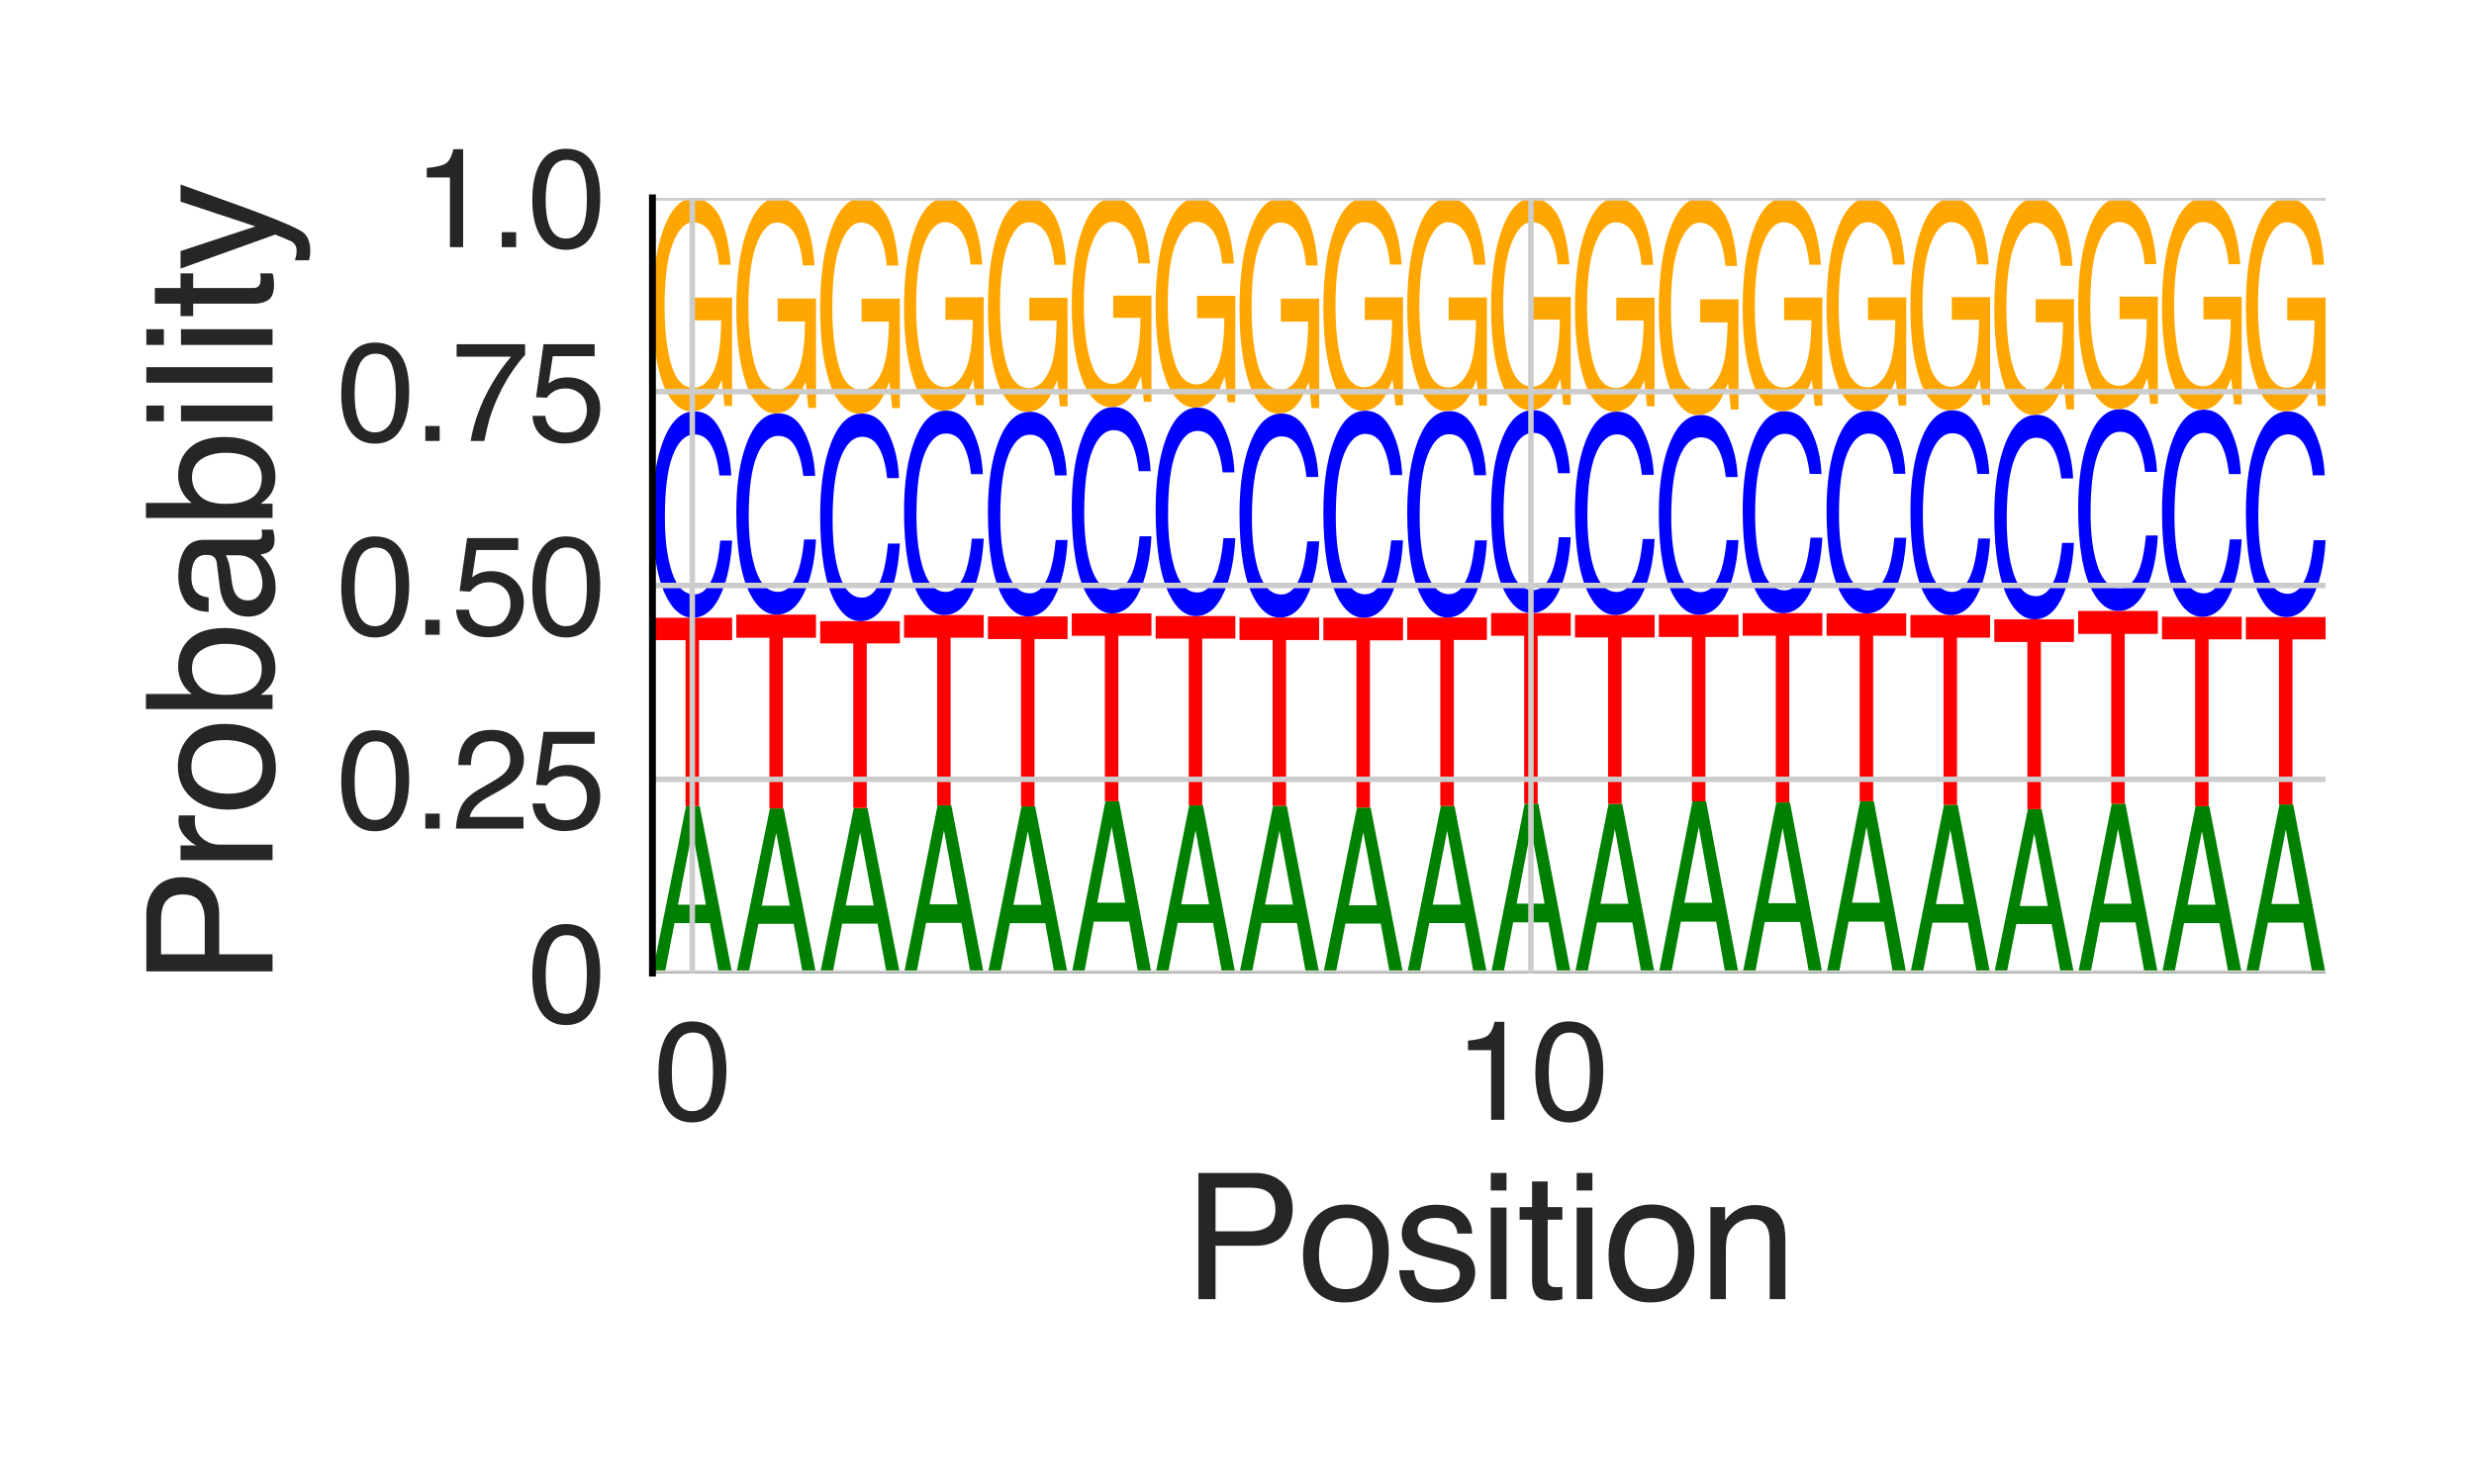 <?xml version="1.0" encoding="utf-8" standalone="no"?>
<!DOCTYPE svg PUBLIC "-//W3C//DTD SVG 1.1//EN"
  "http://www.w3.org/Graphics/SVG/1.1/DTD/svg11.dtd">
<svg height="216pt" version="1.1" viewBox="0 0 360 216" width="360pt" xmlns="http://www.w3.org/2000/svg" xmlns:xlink="http://www.w3.org/1999/xlink">
 <defs>
  <style type="text/css">*{stroke-linecap:butt;stroke-linejoin:round;}</style>
 </defs>
 <g id="figure_1">
  <g id="patch_1">
   <path d="M 0 216 
L 360 216 
L 360 0 
L 0 0 
z
" style="fill:#ffffff;"/>
  </g>
  <g id="axes_1">
   <g id="patch_2">
    <path d="M 94.94 141.64 
L 338.4 141.64 
L 338.4 28.8 
L 94.94 28.8 
z
" style="fill:#ffffff;"/>
   </g>
   <g id="line2d_1">
    <path clip-path="url(#pc9c52cbdc1)" d="M 94.94 141.64 
L 338.4 141.64 
" style="fill:none;stroke:#000000;stroke-linecap:round;stroke-width:0.5;"/>
   </g>
   <g id="patch_3">
    <path clip-path="url(#pc9c52cbdc1)" d="M 102.722 131.679 
L 100.749 120.939 
L 98.653 131.679 
L 102.722 131.679 
z
M 99.83 117.328 
L 101.819 117.328 
L 106.533 141.64 
L 104.603 141.64 
L 103.288 134.358 
L 98.149 134.358 
L 96.743 141.64 
L 94.94 141.64 
L 99.83 117.328 
z
M 100.741 117.328 
L 100.741 117.328 
z
" style="fill:#008000;"/>
   </g>
   <g id="patch_4">
    <path clip-path="url(#pc9c52cbdc1)" d="M 106.533 89.913 
L 106.533 93.179 
L 101.719 93.179 
L 101.719 117.328 
L 99.755 117.328 
L 99.755 93.179 
L 94.94 93.179 
L 94.94 89.913 
L 106.533 89.913 
z
" style="fill:#ff0000;"/>
   </g>
   <g id="patch_5">
    <path clip-path="url(#pc9c52cbdc1)" d="M 101.036 59.873 
Q 103.518 59.873 104.888 62.731 
Q 106.257 65.582 106.408 69.211 
L 104.683 69.211 
Q 104.389 66.458 103.513 64.849 
Q 102.636 63.234 101.053 63.234 
Q 99.122 63.234 97.935 66.198 
Q 96.748 69.155 96.748 75.269 
Q 96.748 80.283 97.818 83.402 
Q 98.892 86.514 101.019 86.514 
Q 102.974 86.514 103.999 83.234 
Q 104.54 81.507 104.808 78.686 
L 106.533 78.686 
Q 106.303 83.19 105.004 86.241 
Q 103.447 89.913 100.805 89.913 
Q 98.527 89.913 96.979 86.899 
Q 94.94 82.923 94.94 74.61 
Q 94.94 68.304 96.472 64.265 
Q 98.126 59.873 101.036 59.873 
z
M 100.68 59.873 
L 100.68 59.873 
z
" style="fill:#0000ff;"/>
   </g>
   <g id="patch_6">
    <path clip-path="url(#pc9c52cbdc1)" d="M 100.919 28.845 
Q 102.708 28.845 104.012 30.451 
Q 105.903 32.756 106.326 38.537 
L 104.626 38.537 
Q 104.314 35.306 103.338 33.829 
Q 102.362 32.352 100.875 32.352 
Q 99.114 32.352 97.909 35.428 
Q 96.704 38.498 96.704 44.58 
Q 96.704 49.834 97.696 53.135 
Q 98.691 56.437 100.936 56.437 
Q 102.655 56.437 103.783 54.124 
Q 104.911 51.806 104.936 46.623 
L 100.963 46.623 
L 100.963 43.315 
L 106.533 43.315 
L 106.533 59.089 
L 105.428 59.089 
L 105.013 55.293 
Q 104.142 57.522 103.468 58.389 
Q 102.334 59.873 100.59 59.873 
Q 98.337 59.873 96.712 56.481 
Q 94.94 52.223 94.94 44.799 
Q 94.94 37.393 96.668 33.02 
Q 98.31 28.845 100.919 28.845 
z
M 100.634 28.8 
L 100.634 28.8 
z
" style="fill:#ffa600;"/>
   </g>
   <g id="patch_7">
    <path clip-path="url(#pc9c52cbdc1)" d="M 114.925 131.817 
L 112.953 121.226 
L 110.856 131.817 
L 114.925 131.817 
z
M 112.033 117.665 
L 114.023 117.665 
L 118.737 141.64 
L 116.807 141.64 
L 115.491 134.459 
L 110.352 134.459 
L 108.946 141.64 
L 107.144 141.64 
L 112.033 117.665 
z
M 112.944 117.665 
L 112.944 117.665 
z
" style="fill:#008000;"/>
   </g>
   <g id="patch_8">
    <path clip-path="url(#pc9c52cbdc1)" d="M 118.737 89.461 
L 118.737 92.822 
L 113.922 92.822 
L 113.922 117.665 
L 111.958 117.665 
L 111.958 92.822 
L 107.144 92.822 
L 107.144 89.461 
L 118.737 89.461 
z
" style="fill:#ff0000;"/>
   </g>
   <g id="patch_9">
    <path clip-path="url(#pc9c52cbdc1)" d="M 113.239 60.168 
Q 115.722 60.168 117.091 62.955 
Q 118.461 65.736 118.612 69.274 
L 116.886 69.274 
Q 116.593 66.59 115.716 65.021 
Q 114.839 63.446 113.256 63.446 
Q 111.326 63.446 110.139 66.336 
Q 108.951 69.22 108.951 75.181 
Q 108.951 80.071 110.022 83.112 
Q 111.095 86.147 113.222 86.147 
Q 115.178 86.147 116.203 82.948 
Q 116.744 81.264 117.012 78.514 
L 118.737 78.514 
Q 118.506 82.906 117.208 85.881 
Q 115.651 89.461 113.009 89.461 
Q 110.731 89.461 109.182 86.523 
Q 107.144 82.646 107.144 74.539 
Q 107.144 68.39 108.675 64.452 
Q 110.329 60.168 113.239 60.168 
z
M 112.883 60.168 
L 112.883 60.168 
z
" style="fill:#0000ff;"/>
   </g>
   <g id="patch_10">
    <path clip-path="url(#pc9c52cbdc1)" d="M 113.123 28.845 
Q 114.911 28.845 116.216 30.466 
Q 118.107 32.794 118.53 38.629 
L 116.829 38.629 
Q 116.517 35.368 115.541 33.877 
Q 114.566 32.386 113.078 32.386 
Q 111.318 32.386 110.112 35.491 
Q 108.907 38.59 108.907 44.731 
Q 108.907 50.034 109.899 53.367 
Q 110.895 56.7 113.139 56.7 
Q 114.859 56.7 115.986 54.365 
Q 117.114 52.025 117.139 46.792 
L 113.167 46.792 
L 113.167 43.453 
L 118.737 43.453 
L 118.737 59.377 
L 117.631 59.377 
L 117.216 55.545 
Q 116.346 57.795 115.671 58.671 
Q 114.538 60.168 112.794 60.168 
Q 110.541 60.168 108.915 56.745 
Q 107.144 52.446 107.144 44.951 
Q 107.144 37.475 108.871 33.06 
Q 110.513 28.845 113.123 28.845 
z
M 112.838 28.8 
L 112.838 28.8 
z
" style="fill:#ffa600;"/>
   </g>
   <g id="patch_11">
    <path clip-path="url(#pc9c52cbdc1)" d="M 127.129 131.794 
L 125.156 121.178 
L 123.06 131.794 
L 127.129 131.794 
z
M 124.237 117.608 
L 126.226 117.608 
L 130.94 141.64 
L 129.01 141.64 
L 127.695 134.442 
L 122.556 134.442 
L 121.15 141.64 
L 119.347 141.64 
L 124.237 117.608 
z
M 125.148 117.608 
L 125.148 117.608 
z
" style="fill:#008000;"/>
   </g>
   <g id="patch_12">
    <path clip-path="url(#pc9c52cbdc1)" d="M 130.94 90.406 
L 130.94 93.647 
L 126.126 93.647 
L 126.126 117.608 
L 124.162 117.608 
L 124.162 93.647 
L 119.347 93.647 
L 119.347 90.406 
L 130.94 90.406 
z
" style="fill:#ff0000;"/>
   </g>
   <g id="patch_13">
    <path clip-path="url(#pc9c52cbdc1)" d="M 125.443 60.199 
Q 127.925 60.199 129.295 63.073 
Q 130.664 65.941 130.815 69.589 
L 129.09 69.589 
Q 128.796 66.822 127.92 65.204 
Q 127.043 63.579 125.46 63.579 
Q 123.529 63.579 122.342 66.559 
Q 121.155 69.533 121.155 75.681 
Q 121.155 80.722 122.225 83.858 
Q 123.299 86.988 125.426 86.988 
Q 127.381 86.988 128.406 83.69 
Q 128.947 81.953 129.215 79.117 
L 130.94 79.117 
Q 130.71 83.646 129.411 86.713 
Q 127.854 90.406 125.212 90.406 
Q 122.934 90.406 121.386 87.376 
Q 119.347 83.377 119.347 75.018 
Q 119.347 68.677 120.879 64.616 
Q 122.533 60.199 125.443 60.199 
z
M 125.087 60.199 
L 125.087 60.199 
z
" style="fill:#0000ff;"/>
   </g>
   <g id="patch_14">
    <path clip-path="url(#pc9c52cbdc1)" d="M 125.326 28.845 
Q 127.115 28.845 128.419 30.468 
Q 130.31 32.798 130.733 38.639 
L 129.033 38.639 
Q 128.721 35.375 127.745 33.882 
Q 126.769 32.389 125.282 32.389 
Q 123.521 32.389 122.316 35.498 
Q 121.111 38.6 121.111 44.746 
Q 121.111 50.055 122.103 53.391 
Q 123.098 56.727 125.343 56.727 
Q 127.062 56.727 128.19 54.391 
Q 129.318 52.048 129.343 46.81 
L 125.37 46.81 
L 125.37 43.468 
L 130.94 43.468 
L 130.94 59.408 
L 129.835 59.408 
L 129.42 55.572 
Q 128.549 57.824 127.875 58.7 
Q 126.741 60.199 124.997 60.199 
Q 122.744 60.199 121.119 56.773 
Q 119.347 52.47 119.347 44.967 
Q 119.347 37.484 121.075 33.064 
Q 122.717 28.845 125.326 28.845 
z
M 125.041 28.8 
L 125.041 28.8 
z
" style="fill:#ffa600;"/>
   </g>
   <g id="patch_15">
    <path clip-path="url(#pc9c52cbdc1)" d="M 139.332 131.63 
L 137.36 120.838 
L 135.263 131.63 
L 139.332 131.63 
z
M 136.44 117.208 
L 138.43 117.208 
L 143.144 141.64 
L 141.214 141.64 
L 139.898 134.323 
L 134.759 134.323 
L 133.353 141.64 
L 131.551 141.64 
L 136.44 117.208 
z
M 137.351 117.208 
L 137.351 117.208 
z
" style="fill:#008000;"/>
   </g>
   <g id="patch_16">
    <path clip-path="url(#pc9c52cbdc1)" d="M 143.144 89.518 
L 143.144 92.818 
L 138.329 92.818 
L 138.329 117.208 
L 136.365 117.208 
L 136.365 92.818 
L 131.551 92.818 
L 131.551 89.518 
L 143.144 89.518 
z
" style="fill:#ff0000;"/>
   </g>
   <g id="patch_17">
    <path clip-path="url(#pc9c52cbdc1)" d="M 137.646 59.769 
Q 140.129 59.769 141.498 62.599 
Q 142.868 65.423 143.019 69.017 
L 141.293 69.017 
Q 141 66.291 140.123 64.697 
Q 139.246 63.098 137.663 63.098 
Q 135.733 63.098 134.546 66.033 
Q 133.358 68.961 133.358 75.016 
Q 133.358 79.981 134.429 83.07 
Q 135.502 86.153 137.629 86.153 
Q 139.585 86.153 140.61 82.904 
Q 141.151 81.194 141.419 78.4 
L 143.144 78.4 
Q 142.913 82.861 141.615 85.882 
Q 140.058 89.518 137.416 89.518 
Q 135.138 89.518 133.589 86.534 
Q 131.551 82.596 131.551 74.364 
Q 131.551 68.118 133.082 64.119 
Q 134.736 59.769 137.646 59.769 
z
M 137.29 59.769 
L 137.29 59.769 
z
" style="fill:#0000ff;"/>
   </g>
   <g id="patch_18">
    <path clip-path="url(#pc9c52cbdc1)" d="M 137.53 28.845 
Q 139.318 28.845 140.623 30.445 
Q 142.514 32.743 142.937 38.504 
L 141.237 38.504 
Q 140.924 35.284 139.948 33.812 
Q 138.973 32.34 137.485 32.34 
Q 135.725 32.34 134.519 35.406 
Q 133.314 38.466 133.314 44.528 
Q 133.314 49.764 134.306 53.054 
Q 135.302 56.344 137.546 56.344 
Q 139.266 56.344 140.393 54.04 
Q 141.521 51.729 141.546 46.563 
L 137.574 46.563 
L 137.574 43.267 
L 143.144 43.267 
L 143.144 58.988 
L 142.038 58.988 
L 141.624 55.205 
Q 140.753 57.426 140.078 58.29 
Q 138.945 59.769 137.201 59.769 
Q 134.948 59.769 133.322 56.389 
Q 131.551 52.145 131.551 44.745 
Q 131.551 37.365 133.278 33.006 
Q 134.92 28.845 137.53 28.845 
z
M 137.245 28.8 
L 137.245 28.8 
z
" style="fill:#ffa600;"/>
   </g>
   <g id="patch_19">
    <path clip-path="url(#pc9c52cbdc1)" d="M 151.536 131.698 
L 149.563 120.979 
L 147.467 131.698 
L 151.536 131.698 
z
M 148.644 117.374 
L 150.633 117.374 
L 155.347 141.64 
L 153.418 141.64 
L 152.102 134.372 
L 146.963 134.372 
L 145.557 141.64 
L 143.754 141.64 
L 148.644 117.374 
z
M 149.555 117.374 
L 149.555 117.374 
z
" style="fill:#008000;"/>
   </g>
   <g id="patch_20">
    <path clip-path="url(#pc9c52cbdc1)" d="M 155.347 89.726 
L 155.347 93.02 
L 150.533 93.02 
L 150.533 117.374 
L 148.569 117.374 
L 148.569 93.02 
L 143.754 93.02 
L 143.754 89.726 
L 155.347 89.726 
z
" style="fill:#ff0000;"/>
   </g>
   <g id="patch_21">
    <path clip-path="url(#pc9c52cbdc1)" d="M 149.85 59.935 
Q 152.332 59.935 153.702 62.769 
Q 155.071 65.597 155.222 69.196 
L 153.497 69.196 
Q 153.204 66.466 152.327 64.87 
Q 151.45 63.268 149.867 63.268 
Q 147.936 63.268 146.749 66.207 
Q 145.562 69.14 145.562 75.203 
Q 145.562 80.176 146.632 83.269 
Q 147.706 86.356 149.833 86.356 
Q 151.789 86.356 152.813 83.102 
Q 153.354 81.389 153.622 78.592 
L 155.347 78.592 
Q 155.117 83.059 153.818 86.085 
Q 152.261 89.726 149.619 89.726 
Q 147.341 89.726 145.793 86.738 
Q 143.754 82.794 143.754 74.55 
Q 143.754 68.296 145.286 64.291 
Q 146.94 59.935 149.85 59.935 
z
M 149.494 59.935 
L 149.494 59.935 
z
" style="fill:#0000ff;"/>
   </g>
   <g id="patch_22">
    <path clip-path="url(#pc9c52cbdc1)" d="M 149.733 28.845 
Q 151.522 28.845 152.826 30.454 
Q 154.717 32.764 155.14 38.556 
L 153.44 38.556 
Q 153.128 35.319 152.152 33.839 
Q 151.176 32.359 149.689 32.359 
Q 147.928 32.359 146.723 35.441 
Q 145.518 38.518 145.518 44.612 
Q 145.518 49.876 146.51 53.184 
Q 147.505 56.492 149.75 56.492 
Q 151.469 56.492 152.597 54.175 
Q 153.725 51.852 153.75 46.658 
L 149.777 46.658 
L 149.777 43.344 
L 155.347 43.344 
L 155.347 59.15 
L 154.242 59.15 
L 153.827 55.346 
Q 152.956 57.58 152.282 58.448 
Q 151.148 59.935 149.404 59.935 
Q 147.151 59.935 145.526 56.537 
Q 143.754 52.27 143.754 44.831 
Q 143.754 37.411 145.482 33.028 
Q 147.124 28.845 149.733 28.845 
z
M 149.448 28.8 
L 149.448 28.8 
z
" style="fill:#ffa600;"/>
   </g>
   <g id="patch_23">
    <path clip-path="url(#pc9c52cbdc1)" d="M 163.739 131.39 
L 161.767 120.339 
L 159.67 131.39 
L 163.739 131.39 
z
M 160.847 116.622 
L 162.837 116.622 
L 167.551 141.64 
L 165.621 141.64 
L 164.305 134.147 
L 159.166 134.147 
L 157.76 141.64 
L 155.958 141.64 
L 160.847 116.622 
z
M 161.758 116.622 
L 161.758 116.622 
z
" style="fill:#008000;"/>
   </g>
   <g id="patch_24">
    <path clip-path="url(#pc9c52cbdc1)" d="M 167.551 89.28 
L 167.551 92.538 
L 162.736 92.538 
L 162.736 116.622 
L 160.772 116.622 
L 160.772 92.538 
L 155.958 92.538 
L 155.958 89.28 
L 167.551 89.28 
z
" style="fill:#ff0000;"/>
   </g>
   <g id="patch_25">
    <path clip-path="url(#pc9c52cbdc1)" d="M 162.053 59.25 
Q 164.536 59.25 165.905 62.107 
Q 167.275 64.958 167.426 68.585 
L 165.7 68.585 
Q 165.407 65.834 164.53 64.225 
Q 163.653 62.61 162.07 62.61 
Q 160.14 62.61 158.953 65.573 
Q 157.765 68.529 157.765 74.641 
Q 157.765 79.653 158.836 82.771 
Q 159.909 85.882 162.036 85.882 
Q 163.992 85.882 165.017 82.603 
Q 165.558 80.876 165.826 78.057 
L 167.551 78.057 
Q 167.32 82.56 166.022 85.609 
Q 164.465 89.28 161.823 89.28 
Q 159.545 89.28 157.996 86.268 
Q 155.958 82.293 155.958 73.982 
Q 155.958 67.678 157.489 63.641 
Q 159.143 59.25 162.053 59.25 
z
M 161.697 59.25 
L 161.697 59.25 
z
" style="fill:#0000ff;"/>
   </g>
   <g id="patch_26">
    <path clip-path="url(#pc9c52cbdc1)" d="M 161.937 28.844 
Q 163.725 28.844 165.03 30.418 
Q 166.921 32.677 167.344 38.342 
L 165.644 38.342 
Q 165.331 35.176 164.355 33.728 
Q 163.38 32.281 161.892 32.281 
Q 160.132 32.281 158.926 35.295 
Q 157.721 38.304 157.721 44.264 
Q 157.721 49.413 158.714 52.648 
Q 159.709 55.883 161.953 55.883 
Q 163.673 55.883 164.8 53.617 
Q 165.928 51.345 165.953 46.266 
L 161.981 46.266 
L 161.981 43.024 
L 167.551 43.024 
L 167.551 58.482 
L 166.445 58.482 
L 166.031 54.762 
Q 165.16 56.946 164.485 57.796 
Q 163.352 59.25 161.608 59.25 
Q 159.355 59.25 157.729 55.927 
Q 155.958 51.754 155.958 44.478 
Q 155.958 37.221 157.685 32.935 
Q 159.327 28.844 161.937 28.844 
z
M 161.652 28.8 
L 161.652 28.8 
z
" style="fill:#ffa600;"/>
   </g>
   <g id="patch_27">
    <path clip-path="url(#pc9c52cbdc1)" d="M 175.943 131.63 
L 173.97 120.838 
L 171.874 131.63 
L 175.943 131.63 
z
M 173.051 117.208 
L 175.04 117.208 
L 179.754 141.64 
L 177.825 141.64 
L 176.509 134.323 
L 171.37 134.323 
L 169.964 141.64 
L 168.161 141.64 
L 173.051 117.208 
z
M 173.962 117.208 
L 173.962 117.208 
z
" style="fill:#008000;"/>
   </g>
   <g id="patch_28">
    <path clip-path="url(#pc9c52cbdc1)" d="M 179.754 89.669 
L 179.754 92.95 
L 174.94 92.95 
L 174.94 117.208 
L 172.976 117.208 
L 172.976 92.95 
L 168.161 92.95 
L 168.161 89.669 
L 179.754 89.669 
z
" style="fill:#ff0000;"/>
   </g>
   <g id="patch_29">
    <path clip-path="url(#pc9c52cbdc1)" d="M 174.257 59.323 
Q 176.739 59.323 178.109 62.21 
Q 179.478 65.091 179.629 68.756 
L 177.904 68.756 
Q 177.611 65.976 176.734 64.35 
Q 175.857 62.718 174.274 62.718 
Q 172.343 62.718 171.156 65.712 
Q 169.969 68.7 169.969 74.876 
Q 169.969 79.941 171.039 83.091 
Q 172.113 86.236 174.24 86.236 
Q 176.196 86.236 177.22 82.922 
Q 177.761 81.177 178.029 78.328 
L 179.754 78.328 
Q 179.524 82.878 178.226 85.96 
Q 176.668 89.669 174.026 89.669 
Q 171.748 89.669 170.2 86.625 
Q 168.161 82.608 168.161 74.21 
Q 168.161 67.84 169.693 63.76 
Q 171.347 59.323 174.257 59.323 
z
M 173.901 59.323 
L 173.901 59.323 
z
" style="fill:#0000ff;"/>
   </g>
   <g id="patch_30">
    <path clip-path="url(#pc9c52cbdc1)" d="M 174.14 28.844 
Q 175.929 28.844 177.233 30.421 
Q 179.124 32.686 179.547 38.364 
L 177.847 38.364 
Q 177.535 35.191 176.559 33.74 
Q 175.583 32.289 174.096 32.289 
Q 172.335 32.289 171.13 35.311 
Q 169.925 38.327 169.925 44.301 
Q 169.925 49.462 170.917 52.705 
Q 171.912 55.947 174.157 55.947 
Q 175.876 55.947 177.004 53.676 
Q 178.132 51.399 178.157 46.307 
L 174.184 46.307 
L 174.184 43.058 
L 179.754 43.058 
L 179.754 58.553 
L 178.649 58.553 
L 178.234 54.824 
Q 177.363 57.014 176.689 57.865 
Q 175.555 59.323 173.811 59.323 
Q 171.558 59.323 169.933 55.992 
Q 168.161 51.809 168.161 44.516 
Q 168.161 37.241 169.889 32.945 
Q 171.531 28.844 174.14 28.844 
z
M 173.855 28.8 
L 173.855 28.8 
z
" style="fill:#ffa600;"/>
   </g>
   <g id="patch_31">
    <path clip-path="url(#pc9c52cbdc1)" d="M 188.146 131.662 
L 186.174 120.904 
L 184.077 131.662 
L 188.146 131.662 
z
M 185.254 117.286 
L 187.244 117.286 
L 191.958 141.64 
L 190.028 141.64 
L 188.712 134.346 
L 183.573 134.346 
L 182.167 141.64 
L 180.365 141.64 
L 185.254 117.286 
z
M 186.165 117.286 
L 186.165 117.286 
z
" style="fill:#008000;"/>
   </g>
   <g id="patch_32">
    <path clip-path="url(#pc9c52cbdc1)" d="M 191.958 89.892 
L 191.958 93.156 
L 187.143 93.156 
L 187.143 117.286 
L 185.179 117.286 
L 185.179 93.156 
L 180.365 93.156 
L 180.365 89.892 
L 191.958 89.892 
z
" style="fill:#ff0000;"/>
   </g>
   <g id="patch_33">
    <path clip-path="url(#pc9c52cbdc1)" d="M 186.46 60.194 
Q 188.943 60.194 190.312 63.02 
Q 191.682 65.839 191.833 69.426 
L 190.107 69.426 
Q 189.814 66.705 188.937 65.114 
Q 188.06 63.517 186.477 63.517 
Q 184.547 63.517 183.36 66.447 
Q 182.172 69.371 182.172 75.415 
Q 182.172 80.372 183.243 83.455 
Q 184.316 86.532 186.443 86.532 
Q 188.399 86.532 189.424 83.289 
Q 189.965 81.582 190.233 78.793 
L 191.958 78.793 
Q 191.727 83.246 190.429 86.262 
Q 188.872 89.892 186.23 89.892 
Q 183.952 89.892 182.403 86.913 
Q 180.365 82.982 180.365 74.764 
Q 180.365 68.529 181.896 64.537 
Q 183.55 60.194 186.46 60.194 
z
M 186.104 60.194 
L 186.104 60.194 
z
" style="fill:#0000ff;"/>
   </g>
   <g id="patch_34">
    <path clip-path="url(#pc9c52cbdc1)" d="M 186.344 28.845 
Q 188.132 28.845 189.437 30.468 
Q 191.328 32.797 191.751 38.637 
L 190.051 38.637 
Q 189.738 35.373 188.762 33.881 
Q 187.787 32.388 186.299 32.388 
Q 184.539 32.388 183.333 35.497 
Q 182.128 38.599 182.128 44.744 
Q 182.128 50.052 183.121 53.387 
Q 184.116 56.723 186.36 56.723 
Q 188.08 56.723 189.207 54.387 
Q 190.335 52.044 190.36 46.807 
L 186.388 46.807 
L 186.388 43.465 
L 191.958 43.465 
L 191.958 59.403 
L 190.852 59.403 
L 190.438 55.568 
Q 189.567 57.819 188.892 58.695 
Q 187.759 60.194 186.015 60.194 
Q 183.762 60.194 182.136 56.768 
Q 180.365 52.466 180.365 44.964 
Q 180.365 37.482 182.092 33.063 
Q 183.734 28.845 186.344 28.845 
z
M 186.059 28.8 
L 186.059 28.8 
z
" style="fill:#ffa600;"/>
   </g>
   <g id="patch_35">
    <path clip-path="url(#pc9c52cbdc1)" d="M 200.35 131.768 
L 198.377 121.125 
L 196.281 131.768 
L 200.35 131.768 
z
M 197.458 117.546 
L 199.447 117.546 
L 204.161 141.64 
L 202.232 141.64 
L 200.916 134.424 
L 195.777 134.424 
L 194.371 141.64 
L 192.568 141.64 
L 197.458 117.546 
z
M 198.369 117.546 
L 198.369 117.546 
z
" style="fill:#008000;"/>
   </g>
   <g id="patch_36">
    <path clip-path="url(#pc9c52cbdc1)" d="M 204.161 89.908 
L 204.161 93.201 
L 199.347 93.201 
L 199.347 117.546 
L 197.383 117.546 
L 197.383 93.201 
L 192.568 93.201 
L 192.568 89.908 
L 204.161 89.908 
z
" style="fill:#ff0000;"/>
   </g>
   <g id="patch_37">
    <path clip-path="url(#pc9c52cbdc1)" d="M 198.664 59.784 
Q 201.146 59.784 202.516 62.65 
Q 203.885 65.51 204.036 69.148 
L 202.311 69.148 
Q 202.018 66.388 201.141 64.775 
Q 200.264 63.155 198.681 63.155 
Q 196.75 63.155 195.563 66.127 
Q 194.376 69.092 194.376 75.223 
Q 194.376 80.251 195.446 83.378 
Q 196.52 86.5 198.647 86.5 
Q 200.603 86.5 201.627 83.21 
Q 202.168 81.478 202.436 78.65 
L 204.161 78.65 
Q 203.931 83.167 202.633 86.226 
Q 201.075 89.908 198.433 89.908 
Q 196.155 89.908 194.607 86.886 
Q 192.568 82.899 192.568 74.563 
Q 192.568 68.239 194.1 64.189 
Q 195.754 59.784 198.664 59.784 
z
M 198.308 59.784 
L 198.308 59.784 
z
" style="fill:#0000ff;"/>
   </g>
   <g id="patch_38">
    <path clip-path="url(#pc9c52cbdc1)" d="M 198.547 28.845 
Q 200.336 28.845 201.64 30.446 
Q 203.531 32.745 203.954 38.509 
L 202.254 38.509 
Q 201.942 35.288 200.966 33.815 
Q 199.99 32.342 198.503 32.342 
Q 196.742 32.342 195.537 35.409 
Q 194.332 38.471 194.332 44.536 
Q 194.332 49.774 195.324 53.066 
Q 196.319 56.358 198.564 56.358 
Q 200.283 56.358 201.411 54.053 
Q 202.539 51.741 202.564 46.572 
L 198.591 46.572 
L 198.591 43.274 
L 204.161 43.274 
L 204.161 59.003 
L 203.056 59.003 
L 202.641 55.218 
Q 201.77 57.44 201.096 58.305 
Q 199.962 59.784 198.218 59.784 
Q 195.965 59.784 194.34 56.403 
Q 192.568 52.157 192.568 44.753 
Q 192.568 37.369 194.296 33.008 
Q 195.938 28.845 198.547 28.845 
z
M 198.262 28.8 
L 198.262 28.8 
z
" style="fill:#ffa600;"/>
   </g>
   <g id="patch_39">
    <path clip-path="url(#pc9c52cbdc1)" d="M 212.553 131.675 
L 210.581 120.93 
L 208.484 131.675 
L 212.553 131.675 
z
M 209.661 117.317 
L 211.651 117.317 
L 216.365 141.64 
L 214.435 141.64 
L 213.119 134.355 
L 207.98 134.355 
L 206.574 141.64 
L 204.772 141.64 
L 209.661 117.317 
z
M 210.572 117.317 
L 210.572 117.317 
z
" style="fill:#008000;"/>
   </g>
   <g id="patch_40">
    <path clip-path="url(#pc9c52cbdc1)" d="M 216.365 89.876 
L 216.365 93.146 
L 211.55 93.146 
L 211.55 117.317 
L 209.586 117.317 
L 209.586 93.146 
L 204.772 93.146 
L 204.772 89.876 
L 216.365 89.876 
z
" style="fill:#ff0000;"/>
   </g>
   <g id="patch_41">
    <path clip-path="url(#pc9c52cbdc1)" d="M 210.867 59.836 
Q 213.35 59.836 214.719 62.694 
Q 216.089 65.546 216.24 69.175 
L 214.514 69.175 
Q 214.221 66.422 213.344 64.813 
Q 212.467 63.198 210.884 63.198 
Q 208.954 63.198 207.767 66.161 
Q 206.579 69.119 206.579 75.232 
Q 206.579 80.246 207.65 83.365 
Q 208.723 86.478 210.85 86.478 
Q 212.806 86.478 213.831 83.197 
Q 214.372 81.47 214.64 78.649 
L 216.365 78.649 
Q 216.134 83.154 214.836 86.205 
Q 213.279 89.876 210.637 89.876 
Q 208.359 89.876 206.81 86.863 
Q 204.772 82.887 204.772 74.574 
Q 204.772 68.267 206.303 64.229 
Q 207.957 59.836 210.867 59.836 
z
M 210.511 59.836 
L 210.511 59.836 
z
" style="fill:#0000ff;"/>
   </g>
   <g id="patch_42">
    <path clip-path="url(#pc9c52cbdc1)" d="M 210.751 28.845 
Q 212.539 28.845 213.844 30.449 
Q 215.735 32.752 216.158 38.525 
L 214.458 38.525 
Q 214.145 35.299 213.169 33.823 
Q 212.194 32.348 210.706 32.348 
Q 208.946 32.348 207.74 35.42 
Q 206.535 38.487 206.535 44.562 
Q 206.535 49.809 207.528 53.107 
Q 208.523 56.404 210.767 56.404 
Q 212.487 56.404 213.614 54.095 
Q 214.742 51.779 214.767 46.602 
L 210.795 46.602 
L 210.795 43.298 
L 216.365 43.298 
L 216.365 59.054 
L 215.259 59.054 
L 214.845 55.262 
Q 213.974 57.488 213.299 58.354 
Q 212.166 59.836 210.422 59.836 
Q 208.169 59.836 206.543 56.449 
Q 204.772 52.196 204.772 44.78 
Q 204.772 37.383 206.499 33.015 
Q 208.141 28.845 210.751 28.845 
z
M 210.466 28.8 
L 210.466 28.8 
z
" style="fill:#ffa600;"/>
   </g>
   <g id="patch_43">
    <path clip-path="url(#pc9c52cbdc1)" d="M 224.757 131.53 
L 222.784 120.63 
L 220.688 131.53 
L 224.757 131.53 
z
M 221.865 116.965 
L 223.854 116.965 
L 228.568 141.64 
L 226.639 141.64 
L 225.323 134.25 
L 220.184 134.25 
L 218.778 141.64 
L 216.975 141.64 
L 221.865 116.965 
z
M 222.776 116.965 
L 222.776 116.965 
z
" style="fill:#008000;"/>
   </g>
   <g id="patch_44">
    <path clip-path="url(#pc9c52cbdc1)" d="M 228.568 89.233 
L 228.568 92.537 
L 223.754 92.537 
L 223.754 116.965 
L 221.79 116.965 
L 221.79 92.537 
L 216.975 92.537 
L 216.975 89.233 
L 228.568 89.233 
z
" style="fill:#ff0000;"/>
   </g>
   <g id="patch_45">
    <path clip-path="url(#pc9c52cbdc1)" d="M 223.071 59.696 
Q 225.553 59.696 226.923 62.506 
Q 228.292 65.31 228.443 68.878 
L 226.718 68.878 
Q 226.425 66.172 225.548 64.59 
Q 224.671 63.001 223.088 63.001 
Q 221.157 63.001 219.97 65.915 
Q 218.783 68.823 218.783 74.834 
Q 218.783 79.764 219.853 82.831 
Q 220.927 85.892 223.054 85.892 
Q 225.01 85.892 226.035 82.666 
Q 226.575 80.968 226.843 78.194 
L 228.568 78.194 
Q 228.338 82.623 227.04 85.623 
Q 225.482 89.233 222.84 89.233 
Q 220.562 89.233 219.014 86.27 
Q 216.975 82.361 216.975 74.187 
Q 216.975 67.986 218.507 64.015 
Q 220.161 59.696 223.071 59.696 
z
M 222.715 59.696 
L 222.715 59.696 
z
" style="fill:#0000ff;"/>
   </g>
   <g id="patch_46">
    <path clip-path="url(#pc9c52cbdc1)" d="M 222.954 28.845 
Q 224.743 28.845 226.047 30.441 
Q 227.938 32.734 228.361 38.481 
L 226.661 38.481 
Q 226.349 35.269 225.373 33.8 
Q 224.397 32.332 222.91 32.332 
Q 221.149 32.332 219.944 35.391 
Q 218.739 38.443 218.739 44.491 
Q 218.739 49.715 219.731 52.997 
Q 220.726 56.28 222.971 56.28 
Q 224.69 56.28 225.818 53.981 
Q 226.946 51.675 226.971 46.522 
L 222.998 46.522 
L 222.998 43.233 
L 228.568 43.233 
L 228.568 58.917 
L 227.463 58.917 
L 227.048 55.143 
Q 226.177 57.359 225.503 58.221 
Q 224.369 59.696 222.625 59.696 
Q 220.372 59.696 218.747 56.324 
Q 216.975 52.09 216.975 44.708 
Q 216.975 37.345 218.703 32.996 
Q 220.345 28.845 222.954 28.845 
z
M 222.669 28.8 
L 222.669 28.8 
z
" style="fill:#ffa600;"/>
   </g>
   <g id="patch_47">
    <path clip-path="url(#pc9c52cbdc1)" d="M 236.96 131.549 
L 234.988 120.67 
L 232.891 131.549 
L 236.96 131.549 
z
M 234.068 117.011 
L 236.058 117.011 
L 240.772 141.64 
L 238.842 141.64 
L 237.526 134.264 
L 232.387 134.264 
L 230.981 141.64 
L 229.179 141.64 
L 234.068 117.011 
z
M 234.98 117.011 
L 234.98 117.011 
z
" style="fill:#008000;"/>
   </g>
   <g id="patch_48">
    <path clip-path="url(#pc9c52cbdc1)" d="M 240.772 89.508 
L 240.772 92.785 
L 235.957 92.785 
L 235.957 117.011 
L 233.993 117.011 
L 233.993 92.785 
L 229.179 92.785 
L 229.179 89.508 
L 240.772 89.508 
z
" style="fill:#ff0000;"/>
   </g>
   <g id="patch_49">
    <path clip-path="url(#pc9c52cbdc1)" d="M 235.274 59.919 
Q 237.757 59.919 239.126 62.734 
Q 240.496 65.543 240.647 69.117 
L 238.921 69.117 
Q 238.628 66.406 237.751 64.821 
Q 236.874 63.23 235.291 63.23 
Q 233.361 63.23 232.174 66.149 
Q 230.986 69.062 230.986 75.084 
Q 230.986 80.023 232.057 83.095 
Q 233.13 86.161 235.257 86.161 
Q 237.213 86.161 238.238 82.929 
Q 238.779 81.228 239.047 78.45 
L 240.772 78.45 
Q 240.541 82.887 239.243 85.891 
Q 237.686 89.508 235.044 89.508 
Q 232.766 89.508 231.217 86.54 
Q 229.179 82.623 229.179 74.435 
Q 229.179 68.224 230.71 64.246 
Q 232.364 59.919 235.274 59.919 
z
M 234.918 59.919 
L 234.918 59.919 
z
" style="fill:#0000ff;"/>
   </g>
   <g id="patch_50">
    <path clip-path="url(#pc9c52cbdc1)" d="M 235.158 28.845 
Q 236.946 28.845 238.251 30.453 
Q 240.142 32.762 240.565 38.551 
L 238.865 38.551 
Q 238.552 35.316 237.576 33.836 
Q 236.601 32.357 235.113 32.357 
Q 233.353 32.357 232.147 35.438 
Q 230.942 38.513 230.942 44.604 
Q 230.942 49.866 231.935 53.172 
Q 232.93 56.478 235.174 56.478 
Q 236.894 56.478 238.021 54.162 
Q 239.149 51.84 239.174 46.65 
L 235.202 46.65 
L 235.202 43.337 
L 240.772 43.337 
L 240.772 59.135 
L 239.666 59.135 
L 239.252 55.333 
Q 238.381 57.565 237.706 58.433 
Q 236.573 59.919 234.829 59.919 
Q 232.576 59.919 230.95 56.523 
Q 229.179 52.258 229.179 44.823 
Q 229.179 37.406 230.906 33.026 
Q 232.548 28.845 235.158 28.845 
z
M 234.873 28.8 
L 234.873 28.8 
z
" style="fill:#ffa600;"/>
   </g>
   <g id="patch_51">
    <path clip-path="url(#pc9c52cbdc1)" d="M 249.164 131.398 
L 247.192 120.356 
L 245.095 131.398 
L 249.164 131.398 
z
M 246.272 116.643 
L 248.261 116.643 
L 252.975 141.64 
L 251.046 141.64 
L 249.73 134.153 
L 244.591 134.153 
L 243.185 141.64 
L 241.382 141.64 
L 246.272 116.643 
z
M 247.183 116.643 
L 247.183 116.643 
z
" style="fill:#008000;"/>
   </g>
   <g id="patch_52">
    <path clip-path="url(#pc9c52cbdc1)" d="M 252.975 89.477 
L 252.975 92.714 
L 248.161 92.714 
L 248.161 116.643 
L 246.197 116.643 
L 246.197 92.714 
L 241.382 92.714 
L 241.382 89.477 
L 252.975 89.477 
z
" style="fill:#ff0000;"/>
   </g>
   <g id="patch_53">
    <path clip-path="url(#pc9c52cbdc1)" d="M 247.478 60.402 
Q 249.96 60.402 251.33 63.168 
Q 252.699 65.928 252.85 69.44 
L 251.125 69.44 
Q 250.832 66.776 249.955 65.219 
Q 249.078 63.655 247.495 63.655 
Q 245.564 63.655 244.377 66.524 
Q 243.19 69.386 243.19 75.303 
Q 243.19 80.156 244.261 83.175 
Q 245.334 86.188 247.461 86.188 
Q 249.417 86.188 250.442 83.013 
Q 250.982 81.341 251.25 78.611 
L 252.975 78.611 
Q 252.745 82.97 251.447 85.923 
Q 249.889 89.477 247.247 89.477 
Q 244.969 89.477 243.421 86.56 
Q 241.382 82.712 241.382 74.666 
Q 241.382 68.562 242.914 64.653 
Q 244.568 60.402 247.478 60.402 
z
M 247.122 60.402 
L 247.122 60.402 
z
" style="fill:#0000ff;"/>
   </g>
   <g id="patch_54">
    <path clip-path="url(#pc9c52cbdc1)" d="M 247.361 28.846 
Q 249.15 28.846 250.454 30.479 
Q 252.345 32.824 252.768 38.703 
L 251.068 38.703 
Q 250.756 35.417 249.78 33.915 
Q 248.804 32.412 247.317 32.412 
Q 245.556 32.412 244.351 35.541 
Q 243.146 38.663 243.146 44.849 
Q 243.146 50.192 244.138 53.55 
Q 245.133 56.907 247.378 56.907 
Q 249.097 56.907 250.225 54.556 
Q 251.353 52.198 251.378 46.926 
L 247.405 46.926 
L 247.405 43.562 
L 252.975 43.562 
L 252.975 59.605 
L 251.87 59.605 
L 251.455 55.745 
Q 250.584 58.011 249.91 58.893 
Q 248.777 60.402 247.032 60.402 
Q 244.779 60.402 243.154 56.953 
Q 241.382 52.622 241.382 45.071 
Q 241.382 37.54 243.11 33.092 
Q 244.752 28.846 247.361 28.846 
z
M 247.076 28.8 
L 247.076 28.8 
z
" style="fill:#ffa600;"/>
   </g>
   <g id="patch_55">
    <path clip-path="url(#pc9c52cbdc1)" d="M 261.367 131.464 
L 259.395 120.493 
L 257.298 131.464 
L 261.367 131.464 
z
M 258.475 116.804 
L 260.465 116.804 
L 265.179 141.64 
L 263.249 141.64 
L 261.933 134.202 
L 256.795 134.202 
L 255.388 141.64 
L 253.586 141.64 
L 258.475 116.804 
z
M 259.387 116.804 
L 259.387 116.804 
z
" style="fill:#008000;"/>
   </g>
   <g id="patch_56">
    <path clip-path="url(#pc9c52cbdc1)" d="M 265.179 89.249 
L 265.179 92.532 
L 260.364 92.532 
L 260.364 116.804 
L 258.4 116.804 
L 258.4 92.532 
L 253.586 92.532 
L 253.586 89.249 
L 265.179 89.249 
z
" style="fill:#ff0000;"/>
   </g>
   <g id="patch_57">
    <path clip-path="url(#pc9c52cbdc1)" d="M 259.681 59.852 
Q 262.164 59.852 263.533 62.649 
Q 264.903 65.439 265.054 68.99 
L 263.328 68.99 
Q 263.035 66.297 262.158 64.722 
Q 261.281 63.141 259.698 63.141 
Q 257.768 63.141 256.581 66.041 
Q 255.394 68.935 255.394 74.918 
Q 255.394 79.825 256.464 82.877 
Q 257.537 85.923 259.664 85.923 
Q 261.62 85.923 262.645 82.713 
Q 263.186 81.022 263.454 78.262 
L 265.179 78.262 
Q 264.948 82.67 263.65 85.655 
Q 262.093 89.249 259.451 89.249 
Q 257.173 89.249 255.624 86.3 
Q 253.586 82.409 253.586 74.274 
Q 253.586 68.102 255.117 64.15 
Q 256.772 59.852 259.681 59.852 
z
M 259.325 59.852 
L 259.325 59.852 
z
" style="fill:#0000ff;"/>
   </g>
   <g id="patch_58">
    <path clip-path="url(#pc9c52cbdc1)" d="M 259.565 28.845 
Q 261.353 28.845 262.658 30.45 
Q 264.549 32.754 264.972 38.53 
L 263.272 38.53 
Q 262.959 35.302 261.983 33.826 
Q 261.008 32.349 259.52 32.349 
Q 257.76 32.349 256.554 35.424 
Q 255.349 38.492 255.349 44.57 
Q 255.349 49.82 256.342 53.119 
Q 257.337 56.418 259.581 56.418 
Q 261.301 56.418 262.429 54.107 
Q 263.556 51.79 263.581 46.611 
L 259.609 46.611 
L 259.609 43.305 
L 265.179 43.305 
L 265.179 59.069 
L 264.073 59.069 
L 263.659 55.276 
Q 262.788 57.503 262.113 58.369 
Q 260.98 59.852 259.236 59.852 
Q 256.983 59.852 255.358 56.463 
Q 253.586 52.208 253.586 44.788 
Q 253.586 37.388 255.313 33.017 
Q 256.955 28.845 259.565 28.845 
z
M 259.28 28.8 
L 259.28 28.8 
z
" style="fill:#ffa600;"/>
   </g>
   <g id="patch_59">
    <path clip-path="url(#pc9c52cbdc1)" d="M 273.571 131.39 
L 271.599 120.339 
L 269.502 131.39 
L 273.571 131.39 
z
M 270.679 116.622 
L 272.668 116.622 
L 277.382 141.64 
L 275.453 141.64 
L 274.137 134.147 
L 268.998 134.147 
L 267.592 141.64 
L 265.789 141.64 
L 270.679 116.622 
z
M 271.59 116.622 
L 271.59 116.622 
z
" style="fill:#008000;"/>
   </g>
   <g id="patch_60">
    <path clip-path="url(#pc9c52cbdc1)" d="M 277.382 89.28 
L 277.382 92.538 
L 272.568 92.538 
L 272.568 116.622 
L 270.604 116.622 
L 270.604 92.538 
L 265.789 92.538 
L 265.789 89.28 
L 277.382 89.28 
z
" style="fill:#ff0000;"/>
   </g>
   <g id="patch_61">
    <path clip-path="url(#pc9c52cbdc1)" d="M 271.885 59.81 
Q 274.367 59.81 275.737 62.614 
Q 277.106 65.412 277.257 68.971 
L 275.532 68.971 
Q 275.239 66.271 274.362 64.692 
Q 273.485 63.108 271.902 63.108 
Q 269.971 63.108 268.784 66.015 
Q 267.597 68.916 267.597 74.914 
Q 267.597 79.833 268.668 82.892 
Q 269.741 85.946 271.868 85.946 
Q 273.824 85.946 274.849 82.728 
Q 275.389 81.033 275.657 78.266 
L 277.382 78.266 
Q 277.152 82.685 275.854 85.678 
Q 274.296 89.28 271.654 89.28 
Q 269.376 89.28 267.828 86.324 
Q 265.789 82.423 265.789 74.268 
Q 265.789 68.081 267.321 64.12 
Q 268.975 59.81 271.885 59.81 
z
M 271.529 59.81 
L 271.529 59.81 
z
" style="fill:#0000ff;"/>
   </g>
   <g id="patch_62">
    <path clip-path="url(#pc9c52cbdc1)" d="M 271.768 28.845 
Q 273.557 28.845 274.861 30.447 
Q 276.752 32.748 277.175 38.517 
L 275.475 38.517 
Q 275.163 35.293 274.187 33.819 
Q 273.211 32.345 271.724 32.345 
Q 269.963 32.345 268.758 35.415 
Q 267.553 38.479 267.553 44.549 
Q 267.553 49.792 268.545 53.087 
Q 269.54 56.381 271.785 56.381 
Q 273.504 56.381 274.632 54.074 
Q 275.76 51.76 275.785 46.587 
L 271.812 46.587 
L 271.812 43.286 
L 277.382 43.286 
L 277.382 59.028 
L 276.277 59.028 
L 275.862 55.24 
Q 274.991 57.464 274.317 58.33 
Q 273.184 59.81 271.439 59.81 
Q 269.186 59.81 267.561 56.426 
Q 265.789 52.176 265.789 44.767 
Q 265.789 37.376 267.517 33.011 
Q 269.159 28.845 271.768 28.845 
z
M 271.484 28.8 
L 271.484 28.8 
z
" style="fill:#ffa600;"/>
   </g>
   <g id="patch_63">
    <path clip-path="url(#pc9c52cbdc1)" d="M 285.774 131.598 
L 283.802 120.771 
L 281.705 131.598 
L 285.774 131.598 
z
M 282.882 117.131 
L 284.872 117.131 
L 289.586 141.64 
L 287.656 141.64 
L 286.34 134.299 
L 281.202 134.299 
L 279.795 141.64 
L 277.993 141.64 
L 282.882 117.131 
z
M 283.794 117.131 
L 283.794 117.131 
z
" style="fill:#008000;"/>
   </g>
   <g id="patch_64">
    <path clip-path="url(#pc9c52cbdc1)" d="M 289.586 89.518 
L 289.586 92.808 
L 284.771 92.808 
L 284.771 117.131 
L 282.807 117.131 
L 282.807 92.808 
L 277.993 92.808 
L 277.993 89.518 
L 289.586 89.518 
z
" style="fill:#ff0000;"/>
   </g>
   <g id="patch_65">
    <path clip-path="url(#pc9c52cbdc1)" d="M 284.088 59.722 
Q 286.571 59.722 287.94 62.557 
Q 289.31 65.386 289.461 68.985 
L 287.735 68.985 
Q 287.442 66.255 286.565 64.658 
Q 285.688 63.056 284.105 63.056 
Q 282.175 63.056 280.988 65.996 
Q 279.801 68.929 279.801 74.993 
Q 279.801 79.966 280.871 83.06 
Q 281.944 86.148 284.071 86.148 
Q 286.027 86.148 287.052 82.894 
Q 287.593 81.18 287.861 78.383 
L 289.586 78.383 
Q 289.355 82.851 288.057 85.876 
Q 286.5 89.518 283.858 89.518 
Q 281.58 89.518 280.031 86.53 
Q 277.993 82.586 277.993 74.34 
Q 277.993 68.085 279.524 64.079 
Q 281.179 59.722 284.088 59.722 
z
M 283.732 59.722 
L 283.732 59.722 
z
" style="fill:#0000ff;"/>
   </g>
   <g id="patch_66">
    <path clip-path="url(#pc9c52cbdc1)" d="M 283.972 28.845 
Q 285.76 28.845 287.065 30.443 
Q 288.956 32.737 289.379 38.49 
L 287.679 38.49 
Q 287.366 35.275 286.39 33.805 
Q 285.415 32.335 283.928 32.335 
Q 282.167 32.335 280.961 35.396 
Q 279.756 38.451 279.756 44.504 
Q 279.756 49.732 280.749 53.017 
Q 281.744 56.303 283.988 56.303 
Q 285.708 56.303 286.836 54.002 
Q 287.963 51.694 287.988 46.536 
L 284.016 46.536 
L 284.016 43.245 
L 289.586 43.245 
L 289.586 58.942 
L 288.48 58.942 
L 288.066 55.165 
Q 287.195 57.383 286.52 58.246 
Q 285.387 59.722 283.643 59.722 
Q 281.39 59.722 279.765 56.347 
Q 277.993 52.11 277.993 44.721 
Q 277.993 37.352 279.72 32.999 
Q 281.362 28.845 283.972 28.845 
z
M 283.687 28.8 
L 283.687 28.8 
z
" style="fill:#ffa600;"/>
   </g>
   <g id="patch_67">
    <path clip-path="url(#pc9c52cbdc1)" d="M 297.978 131.862 
L 296.006 121.319 
L 293.909 131.862 
L 297.978 131.862 
z
M 295.086 117.774 
L 297.075 117.774 
L 301.789 141.64 
L 299.86 141.64 
L 298.544 134.492 
L 293.405 134.492 
L 291.999 141.64 
L 290.196 141.64 
L 295.086 117.774 
z
M 295.997 117.774 
L 295.997 117.774 
z
" style="fill:#008000;"/>
   </g>
   <g id="patch_68">
    <path clip-path="url(#pc9c52cbdc1)" d="M 301.789 90.146 
L 301.789 93.438 
L 296.975 93.438 
L 296.975 117.774 
L 295.011 117.774 
L 295.011 93.438 
L 290.196 93.438 
L 290.196 90.146 
L 301.789 90.146 
z
" style="fill:#ff0000;"/>
   </g>
   <g id="patch_69">
    <path clip-path="url(#pc9c52cbdc1)" d="M 296.292 60.381 
Q 298.774 60.381 300.144 63.213 
Q 301.513 66.039 301.664 69.634 
L 299.939 69.634 
Q 299.646 66.907 298.769 65.312 
Q 297.892 63.712 296.309 63.712 
Q 294.379 63.712 293.191 66.648 
Q 292.004 69.578 292.004 75.636 
Q 292.004 80.604 293.075 83.695 
Q 294.148 86.779 296.275 86.779 
Q 298.231 86.779 299.256 83.528 
Q 299.797 81.817 300.064 79.022 
L 301.789 79.022 
Q 301.559 83.485 300.261 86.508 
Q 298.703 90.146 296.061 90.146 
Q 293.783 90.146 292.235 87.161 
Q 290.196 83.221 290.196 74.984 
Q 290.196 68.735 291.728 64.734 
Q 293.382 60.381 296.292 60.381 
z
M 295.936 60.381 
L 295.936 60.381 
z
" style="fill:#0000ff;"/>
   </g>
   <g id="patch_70">
    <path clip-path="url(#pc9c52cbdc1)" d="M 296.175 28.846 
Q 297.964 28.846 299.268 30.478 
Q 301.159 32.821 301.582 38.696 
L 299.882 38.696 
Q 299.57 35.413 298.594 33.911 
Q 297.618 32.41 296.131 32.41 
Q 294.37 32.41 293.165 35.537 
Q 291.96 38.657 291.96 44.839 
Q 291.96 50.178 292.952 53.534 
Q 293.947 56.889 296.192 56.889 
Q 297.911 56.889 299.039 54.539 
Q 300.167 52.182 300.192 46.914 
L 296.219 46.914 
L 296.219 43.553 
L 301.789 43.553 
L 301.789 59.585 
L 300.684 59.585 
L 300.269 55.727 
Q 299.398 57.992 298.724 58.873 
Q 297.591 60.381 295.846 60.381 
Q 293.593 60.381 291.968 56.934 
Q 290.196 52.607 290.196 45.061 
Q 290.196 37.534 291.924 33.089 
Q 293.566 28.846 296.175 28.846 
z
M 295.891 28.8 
L 295.891 28.8 
z
" style="fill:#ffa600;"/>
   </g>
   <g id="patch_71">
    <path clip-path="url(#pc9c52cbdc1)" d="M 310.181 131.539 
L 308.209 120.648 
L 306.112 131.539 
L 310.181 131.539 
z
M 307.289 116.985 
L 309.279 116.985 
L 313.993 141.64 
L 312.063 141.64 
L 310.747 134.256 
L 305.609 134.256 
L 304.202 141.64 
L 302.4 141.64 
L 307.289 116.985 
z
M 308.201 116.985 
L 308.201 116.985 
z
" style="fill:#008000;"/>
   </g>
   <g id="patch_72">
    <path clip-path="url(#pc9c52cbdc1)" d="M 313.993 88.922 
L 313.993 92.265 
L 309.178 92.265 
L 309.178 116.985 
L 307.214 116.985 
L 307.214 92.265 
L 302.4 92.265 
L 302.4 88.922 
L 313.993 88.922 
z
" style="fill:#ff0000;"/>
   </g>
   <g id="patch_73">
    <path clip-path="url(#pc9c52cbdc1)" d="M 308.495 59.556 
Q 310.978 59.556 312.347 62.35 
Q 313.717 65.138 313.868 68.685 
L 312.142 68.685 
Q 311.849 65.994 310.972 64.421 
Q 310.095 62.842 308.512 62.842 
Q 306.582 62.842 305.395 65.739 
Q 304.208 68.63 304.208 74.606 
Q 304.208 79.508 305.278 82.557 
Q 306.351 85.6 308.478 85.6 
Q 310.434 85.6 311.459 82.393 
Q 312 80.704 312.268 77.947 
L 313.993 77.947 
Q 313.762 82.35 312.464 85.332 
Q 310.907 88.922 308.265 88.922 
Q 305.987 88.922 304.438 85.976 
Q 302.4 82.089 302.4 73.963 
Q 302.4 67.798 303.931 63.85 
Q 305.586 59.556 308.495 59.556 
z
M 308.139 59.556 
L 308.139 59.556 
z
" style="fill:#0000ff;"/>
   </g>
   <g id="patch_74">
    <path clip-path="url(#pc9c52cbdc1)" d="M 308.379 28.845 
Q 310.167 28.845 311.472 30.434 
Q 313.363 32.716 313.786 38.438 
L 312.086 38.438 
Q 311.773 35.24 310.797 33.778 
Q 309.822 32.316 308.335 32.316 
Q 306.574 32.316 305.368 35.361 
Q 304.163 38.399 304.163 44.42 
Q 304.163 49.62 305.156 52.887 
Q 306.151 56.155 308.395 56.155 
Q 310.115 56.155 311.243 53.866 
Q 312.37 51.572 312.395 46.441 
L 308.423 46.441 
L 308.423 43.167 
L 313.993 43.167 
L 313.993 58.781 
L 312.887 58.781 
L 312.473 55.023 
Q 311.602 57.229 310.927 58.088 
Q 309.794 59.556 308.05 59.556 
Q 305.797 59.556 304.172 56.2 
Q 302.4 51.985 302.4 44.636 
Q 302.4 37.306 304.127 32.977 
Q 305.769 28.845 308.379 28.845 
z
M 308.094 28.8 
L 308.094 28.8 
z
" style="fill:#ffa600;"/>
   </g>
   <g id="patch_75">
    <path clip-path="url(#pc9c52cbdc1)" d="M 322.385 131.685 
L 320.413 120.953 
L 318.316 131.685 
L 322.385 131.685 
z
M 319.493 117.343 
L 321.482 117.343 
L 326.196 141.64 
L 324.267 141.64 
L 322.951 134.363 
L 317.812 134.363 
L 316.406 141.64 
L 314.603 141.64 
L 319.493 117.343 
z
M 320.404 117.343 
L 320.404 117.343 
z
" style="fill:#008000;"/>
   </g>
   <g id="patch_76">
    <path clip-path="url(#pc9c52cbdc1)" d="M 326.196 89.773 
L 326.196 93.058 
L 321.382 93.058 
L 321.382 117.343 
L 319.418 117.343 
L 319.418 93.058 
L 314.603 93.058 
L 314.603 89.773 
L 326.196 89.773 
z
" style="fill:#ff0000;"/>
   </g>
   <g id="patch_77">
    <path clip-path="url(#pc9c52cbdc1)" d="M 320.699 59.634 
Q 323.181 59.634 324.551 62.501 
Q 325.92 65.363 326.071 69.003 
L 324.346 69.003 
Q 324.053 66.241 323.176 64.627 
Q 322.299 63.006 320.716 63.006 
Q 318.786 63.006 317.598 65.98 
Q 316.411 68.947 316.411 75.08 
Q 316.411 80.111 317.482 83.24 
Q 318.555 86.363 320.682 86.363 
Q 322.638 86.363 323.663 83.072 
Q 324.204 81.339 324.471 78.509 
L 326.196 78.509 
Q 325.966 83.028 324.668 86.089 
Q 323.11 89.773 320.468 89.773 
Q 318.19 89.773 316.642 86.749 
Q 314.603 82.76 314.603 74.42 
Q 314.603 68.093 316.135 64.041 
Q 317.789 59.634 320.699 59.634 
z
M 320.343 59.634 
L 320.343 59.634 
z
" style="fill:#0000ff;"/>
   </g>
   <g id="patch_78">
    <path clip-path="url(#pc9c52cbdc1)" d="M 320.582 28.845 
Q 322.371 28.845 323.675 30.438 
Q 325.566 32.726 325.989 38.462 
L 324.289 38.462 
Q 323.977 35.256 323.001 33.79 
Q 322.025 32.324 320.538 32.324 
Q 318.777 32.324 317.572 35.377 
Q 316.367 38.424 316.367 44.459 
Q 316.367 49.673 317.359 52.948 
Q 318.354 56.224 320.599 56.224 
Q 322.318 56.224 323.446 53.93 
Q 324.574 51.629 324.599 46.486 
L 320.626 46.486 
L 320.626 43.204 
L 326.196 43.204 
L 326.196 58.856 
L 325.091 58.856 
L 324.676 55.09 
Q 323.805 57.301 323.131 58.162 
Q 321.998 59.634 320.253 59.634 
Q 318 59.634 316.375 56.269 
Q 314.603 52.043 314.603 44.676 
Q 314.603 37.327 316.331 32.987 
Q 317.973 28.845 320.582 28.845 
z
M 320.298 28.8 
L 320.298 28.8 
z
" style="fill:#ffa600;"/>
   </g>
   <g id="patch_79">
    <path clip-path="url(#pc9c52cbdc1)" d="M 334.588 131.581 
L 332.616 120.736 
L 330.519 131.581 
L 334.588 131.581 
z
M 331.696 117.089 
L 333.686 117.089 
L 338.4 141.64 
L 336.47 141.64 
L 335.154 134.287 
L 330.016 134.287 
L 328.609 141.64 
L 326.807 141.64 
L 331.696 117.089 
z
M 332.608 117.089 
L 332.608 117.089 
z
" style="fill:#008000;"/>
   </g>
   <g id="patch_80">
    <path clip-path="url(#pc9c52cbdc1)" d="M 338.4 89.814 
L 338.4 93.064 
L 333.585 93.064 
L 333.585 117.089 
L 331.621 117.089 
L 331.621 93.064 
L 326.807 93.064 
L 326.807 89.814 
L 338.4 89.814 
z
" style="fill:#ff0000;"/>
   </g>
   <g id="patch_81">
    <path clip-path="url(#pc9c52cbdc1)" d="M 332.902 59.878 
Q 335.385 59.878 336.754 62.726 
Q 338.124 65.568 338.275 69.184 
L 336.549 69.184 
Q 336.256 66.441 335.379 64.837 
Q 334.502 63.227 332.919 63.227 
Q 330.989 63.227 329.802 66.181 
Q 328.615 69.128 328.615 75.221 
Q 328.615 80.217 329.685 83.325 
Q 330.758 86.427 332.885 86.427 
Q 334.841 86.427 335.866 83.158 
Q 336.407 81.437 336.675 78.626 
L 338.4 78.626 
Q 338.169 83.115 336.871 86.155 
Q 335.314 89.814 332.672 89.814 
Q 330.394 89.814 328.845 86.811 
Q 326.807 82.849 326.807 74.564 
Q 326.807 68.28 328.338 64.255 
Q 329.993 59.878 332.902 59.878 
z
M 332.546 59.878 
L 332.546 59.878 
z
" style="fill:#0000ff;"/>
   </g>
   <g id="patch_82">
    <path clip-path="url(#pc9c52cbdc1)" d="M 332.786 28.845 
Q 334.574 28.845 335.879 30.451 
Q 337.77 32.757 338.193 38.538 
L 336.493 38.538 
Q 336.18 35.307 335.205 33.83 
Q 334.229 32.352 332.742 32.352 
Q 330.981 32.352 329.775 35.429 
Q 328.57 38.5 328.57 44.583 
Q 328.57 49.838 329.563 53.139 
Q 330.558 56.441 332.802 56.441 
Q 334.522 56.441 335.65 54.129 
Q 336.777 51.81 336.802 46.626 
L 332.83 46.626 
L 332.83 43.318 
L 338.4 43.318 
L 338.4 59.094 
L 337.294 59.094 
L 336.88 55.298 
Q 336.009 57.527 335.334 58.394 
Q 334.201 59.878 332.457 59.878 
Q 330.204 59.878 328.579 56.486 
Q 326.807 52.227 326.807 44.801 
Q 326.807 37.395 328.534 33.02 
Q 330.176 28.845 332.786 28.845 
z
M 332.501 28.8 
L 332.501 28.8 
z
" style="fill:#ffa600;"/>
   </g>
   <g id="matplotlib.axis_1">
    <g id="xtick_1">
     <g id="line2d_2">
      <path clip-path="url(#pc9c52cbdc1)" d="M 100.737 141.64 
L 100.737 28.8 
" style="fill:none;stroke:#cccccc;stroke-linecap:round;stroke-width:0.8;"/>
     </g>
     <g id="text_1">
      <!-- 0 -->
      <g style="fill:#262626;" transform="translate(95.176 162.987)scale(0.2 -0.2)">
       <defs>
        <path d="M 1731 4475 
Q 2600 4475 2988 3759 
Q 3288 3206 3288 2244 
Q 3288 1331 3016 734 
Q 2622 -122 1728 -122 
Q 922 -122 528 578 
Q 200 1163 200 2147 
Q 200 2909 397 3456 
Q 766 4475 1731 4475 
z
M 1725 391 
Q 2163 391 2422 778 
Q 2681 1166 2681 2222 
Q 2681 2984 2493 3476 
Q 2306 3969 1766 3969 
Q 1269 3969 1039 3501 
Q 809 3034 809 2125 
Q 809 1441 956 1025 
Q 1181 391 1725 391 
z
" id="Helvetica-30" transform="scale(0.016)"/>
       </defs>
       <use xlink:href="#Helvetica-30"/>
      </g>
     </g>
    </g>
    <g id="xtick_2">
     <g id="line2d_3">
      <path clip-path="url(#pc9c52cbdc1)" d="M 222.772 141.64 
L 222.772 28.8 
" style="fill:none;stroke:#cccccc;stroke-linecap:round;stroke-width:0.8;"/>
     </g>
     <g id="text_2">
      <!-- 10 -->
      <g style="fill:#262626;" transform="translate(211.65 162.987)scale(0.2 -0.2)">
       <defs>
        <path d="M 613 3169 
L 613 3600 
Q 1222 3659 1462 3798 
Q 1703 3938 1822 4456 
L 2266 4456 
L 2266 0 
L 1666 0 
L 1666 3169 
L 613 3169 
z
" id="Helvetica-31" transform="scale(0.016)"/>
       </defs>
       <use xlink:href="#Helvetica-31"/>
       <use x="55.615" xlink:href="#Helvetica-30"/>
      </g>
     </g>
    </g>
    <g id="text_3">
     <!-- Position -->
     <g style="fill:#262626;" transform="translate(172.201 189.089)scale(0.25 -0.25)">
      <defs>
       <path d="M 547 4591 
L 2613 4591 
Q 3225 4591 3600 4245 
Q 3975 3900 3975 3275 
Q 3975 2738 3640 2339 
Q 3306 1941 2613 1941 
L 1169 1941 
L 1169 0 
L 547 0 
L 547 4591 
z
M 3347 3272 
Q 3347 3778 2972 3959 
Q 2766 4056 2406 4056 
L 1169 4056 
L 1169 2466 
L 2406 2466 
Q 2825 2466 3086 2644 
Q 3347 2822 3347 3272 
z
" id="Helvetica-50" transform="scale(0.016)"/>
       <path d="M 1741 363 
Q 2300 363 2508 786 
Q 2716 1209 2716 1728 
Q 2716 2197 2566 2491 
Q 2328 2953 1747 2953 
Q 1231 2953 997 2559 
Q 763 2166 763 1609 
Q 763 1075 997 719 
Q 1231 363 1741 363 
z
M 1763 3444 
Q 2409 3444 2856 3012 
Q 3303 2581 3303 1744 
Q 3303 934 2909 406 
Q 2516 -122 1688 -122 
Q 997 -122 590 345 
Q 184 813 184 1600 
Q 184 2444 612 2944 
Q 1041 3444 1763 3444 
z
M 1744 3428 
L 1744 3428 
z
" id="Helvetica-6f" transform="scale(0.016)"/>
       <path d="M 747 1050 
Q 772 769 888 619 
Q 1100 347 1625 347 
Q 1938 347 2175 483 
Q 2413 619 2413 903 
Q 2413 1119 2222 1231 
Q 2100 1300 1741 1391 
L 1294 1503 
Q 866 1609 663 1741 
Q 300 1969 300 2372 
Q 300 2847 642 3140 
Q 984 3434 1563 3434 
Q 2319 3434 2653 2991 
Q 2863 2709 2856 2384 
L 2325 2384 
Q 2309 2575 2191 2731 
Q 1997 2953 1519 2953 
Q 1200 2953 1036 2831 
Q 872 2709 872 2509 
Q 872 2291 1088 2159 
Q 1213 2081 1456 2022 
L 1828 1931 
Q 2434 1784 2641 1647 
Q 2969 1431 2969 969 
Q 2969 522 2630 197 
Q 2291 -128 1597 -128 
Q 850 -128 539 211 
Q 228 550 206 1050 
L 747 1050 
z
M 1578 3428 
L 1578 3428 
z
" id="Helvetica-73" transform="scale(0.016)"/>
       <path d="M 413 3331 
L 984 3331 
L 984 0 
L 413 0 
L 413 3331 
z
M 413 4591 
L 984 4591 
L 984 3953 
L 413 3953 
L 413 4591 
z
" id="Helvetica-69" transform="scale(0.016)"/>
       <path d="M 525 4281 
L 1094 4281 
L 1094 3347 
L 1628 3347 
L 1628 2888 
L 1094 2888 
L 1094 703 
Q 1094 528 1213 469 
Q 1278 434 1431 434 
Q 1472 434 1519 436 
Q 1566 438 1628 444 
L 1628 0 
Q 1531 -28 1426 -40 
Q 1322 -53 1200 -53 
Q 806 -53 665 148 
Q 525 350 525 672 
L 525 2888 
L 72 2888 
L 72 3347 
L 525 3347 
L 525 4281 
z
" id="Helvetica-74" transform="scale(0.016)"/>
       <path d="M 413 3347 
L 947 3347 
L 947 2872 
Q 1184 3166 1450 3294 
Q 1716 3422 2041 3422 
Q 2753 3422 3003 2925 
Q 3141 2653 3141 2147 
L 3141 0 
L 2569 0 
L 2569 2109 
Q 2569 2416 2478 2603 
Q 2328 2916 1934 2916 
Q 1734 2916 1606 2875 
Q 1375 2806 1200 2600 
Q 1059 2434 1017 2257 
Q 975 2081 975 1753 
L 975 0 
L 413 0 
L 413 3347 
z
M 1734 3428 
L 1734 3428 
z
" id="Helvetica-6e" transform="scale(0.016)"/>
      </defs>
      <use xlink:href="#Helvetica-50"/>
      <use x="66.699" xlink:href="#Helvetica-6f"/>
      <use x="122.314" xlink:href="#Helvetica-73"/>
      <use x="172.314" xlink:href="#Helvetica-69"/>
      <use x="194.531" xlink:href="#Helvetica-74"/>
      <use x="222.314" xlink:href="#Helvetica-69"/>
      <use x="244.531" xlink:href="#Helvetica-6f"/>
      <use x="300.146" xlink:href="#Helvetica-6e"/>
     </g>
    </g>
   </g>
   <g id="matplotlib.axis_2">
    <g id="ytick_1">
     <g id="line2d_4">
      <path clip-path="url(#pc9c52cbdc1)" d="M 94.94 141.64 
L 338.4 141.64 
" style="fill:none;stroke:#cccccc;stroke-linecap:round;stroke-width:0.8;"/>
     </g>
     <g id="text_4">
      <!-- 0 -->
      <g style="fill:#262626;" transform="translate(76.818 148.813)scale(0.2 -0.2)">
       <use xlink:href="#Helvetica-30"/>
      </g>
     </g>
    </g>
    <g id="ytick_2">
     <g id="line2d_5">
      <path clip-path="url(#pc9c52cbdc1)" d="M 94.94 113.43 
L 338.4 113.43 
" style="fill:none;stroke:#cccccc;stroke-linecap:round;stroke-width:0.8;"/>
     </g>
     <g id="text_5">
      <!-- 0.25 -->
      <g style="fill:#262626;" transform="translate(49.018 120.603)scale(0.2 -0.2)">
       <defs>
        <path d="M 547 681 
L 1200 681 
L 1200 0 
L 547 0 
L 547 681 
z
" id="Helvetica-2e" transform="scale(0.016)"/>
        <path d="M 200 0 
Q 231 578 439 1006 
Q 647 1434 1250 1784 
L 1850 2131 
Q 2253 2366 2416 2531 
Q 2672 2791 2672 3125 
Q 2672 3516 2437 3745 
Q 2203 3975 1813 3975 
Q 1234 3975 1013 3538 
Q 894 3303 881 2888 
L 309 2888 
Q 319 3472 525 3841 
Q 891 4491 1816 4491 
Q 2584 4491 2939 4075 
Q 3294 3659 3294 3150 
Q 3294 2613 2916 2231 
Q 2697 2009 2131 1694 
L 1703 1456 
Q 1397 1288 1222 1134 
Q 909 863 828 531 
L 3272 531 
L 3272 0 
L 200 0 
z
" id="Helvetica-32" transform="scale(0.016)"/>
        <path d="M 791 1141 
Q 847 659 1238 475 
Q 1438 381 1700 381 
Q 2200 381 2440 700 
Q 2681 1019 2681 1406 
Q 2681 1875 2395 2131 
Q 2109 2388 1709 2388 
Q 1419 2388 1211 2275 
Q 1003 2163 856 1963 
L 369 1991 
L 709 4400 
L 3034 4400 
L 3034 3856 
L 1131 3856 
L 941 2613 
Q 1097 2731 1238 2791 
Q 1488 2894 1816 2894 
Q 2431 2894 2859 2497 
Q 3288 2100 3288 1491 
Q 3288 856 2895 371 
Q 2503 -113 1644 -113 
Q 1097 -113 676 195 
Q 256 503 206 1141 
L 791 1141 
z
" id="Helvetica-35" transform="scale(0.016)"/>
       </defs>
       <use xlink:href="#Helvetica-30"/>
       <use x="55.615" xlink:href="#Helvetica-2e"/>
       <use x="83.398" xlink:href="#Helvetica-32"/>
       <use x="139.014" xlink:href="#Helvetica-35"/>
      </g>
     </g>
    </g>
    <g id="ytick_3">
     <g id="line2d_6">
      <path clip-path="url(#pc9c52cbdc1)" d="M 94.94 85.22 
L 338.4 85.22 
" style="fill:none;stroke:#cccccc;stroke-linecap:round;stroke-width:0.8;"/>
     </g>
     <g id="text_6">
      <!-- 0.50 -->
      <g style="fill:#262626;" transform="translate(49.018 92.393)scale(0.2 -0.2)">
       <use xlink:href="#Helvetica-30"/>
       <use x="55.615" xlink:href="#Helvetica-2e"/>
       <use x="83.398" xlink:href="#Helvetica-35"/>
       <use x="139.014" xlink:href="#Helvetica-30"/>
      </g>
     </g>
    </g>
    <g id="ytick_4">
     <g id="line2d_7">
      <path clip-path="url(#pc9c52cbdc1)" d="M 94.94 57.01 
L 338.4 57.01 
" style="fill:none;stroke:#cccccc;stroke-linecap:round;stroke-width:0.8;"/>
     </g>
     <g id="text_7">
      <!-- 0.75 -->
      <g style="fill:#262626;" transform="translate(49.018 64.183)scale(0.2 -0.2)">
       <defs>
        <path d="M 3347 4400 
L 3347 3909 
Q 3131 3700 2773 3181 
Q 2416 2663 2141 2063 
Q 1869 1478 1728 997 
Q 1638 688 1494 0 
L 872 0 
Q 1084 1281 1809 2550 
Q 2238 3294 2709 3834 
L 234 3834 
L 234 4400 
L 3347 4400 
z
" id="Helvetica-37" transform="scale(0.016)"/>
       </defs>
       <use xlink:href="#Helvetica-30"/>
       <use x="55.615" xlink:href="#Helvetica-2e"/>
       <use x="83.398" xlink:href="#Helvetica-37"/>
       <use x="139.014" xlink:href="#Helvetica-35"/>
      </g>
     </g>
    </g>
    <g id="ytick_5">
     <g id="line2d_8">
      <path clip-path="url(#pc9c52cbdc1)" d="M 94.94 28.8 
L 338.4 28.8 
" style="fill:none;stroke:#cccccc;stroke-linecap:round;stroke-width:0.8;"/>
     </g>
     <g id="text_8">
      <!-- 1.0 -->
      <g style="fill:#262626;" transform="translate(60.14 35.973)scale(0.2 -0.2)">
       <use xlink:href="#Helvetica-31"/>
       <use x="55.615" xlink:href="#Helvetica-2e"/>
       <use x="83.398" xlink:href="#Helvetica-30"/>
      </g>
     </g>
    </g>
    <g id="text_9">
     <!-- Probability -->
     <g style="fill:#262626;" transform="translate(39.659 143.579)rotate(-90)scale(0.25 -0.25)">
      <defs>
       <path d="M 428 3347 
L 963 3347 
L 963 2769 
Q 1028 2938 1284 3180 
Q 1541 3422 1875 3422 
Q 1891 3422 1928 3419 
Q 1966 3416 2056 3406 
L 2056 2813 
Q 2006 2822 1964 2825 
Q 1922 2828 1872 2828 
Q 1447 2828 1219 2554 
Q 991 2281 991 1925 
L 991 0 
L 428 0 
L 428 3347 
z
" id="Helvetica-72" transform="scale(0.016)"/>
       <path d="M 369 4606 
L 916 4606 
L 916 2941 
Q 1100 3181 1356 3307 
Q 1613 3434 1913 3434 
Q 2538 3434 2927 3004 
Q 3316 2575 3316 1738 
Q 3316 944 2931 419 
Q 2547 -106 1866 -106 
Q 1484 -106 1222 78 
Q 1066 188 888 428 
L 888 0 
L 369 0 
L 369 4606 
z
M 1831 391 
Q 2288 391 2514 753 
Q 2741 1116 2741 1709 
Q 2741 2238 2514 2584 
Q 2288 2931 1847 2931 
Q 1463 2931 1173 2647 
Q 884 2363 884 1709 
Q 884 1238 1003 944 
Q 1225 391 1831 391 
z
" id="Helvetica-62" transform="scale(0.016)"/>
       <path d="M 844 891 
Q 844 647 1022 506 
Q 1200 366 1444 366 
Q 1741 366 2019 503 
Q 2488 731 2488 1250 
L 2488 1703 
Q 2384 1638 2221 1594 
Q 2059 1550 1903 1531 
L 1563 1488 
Q 1256 1447 1103 1359 
Q 844 1213 844 891 
z
M 2206 2028 
Q 2400 2053 2466 2191 
Q 2503 2266 2503 2406 
Q 2503 2694 2298 2823 
Q 2094 2953 1713 2953 
Q 1272 2953 1088 2716 
Q 984 2584 953 2325 
L 428 2325 
Q 444 2944 830 3186 
Q 1216 3428 1725 3428 
Q 2316 3428 2684 3203 
Q 3050 2978 3050 2503 
L 3050 575 
Q 3050 488 3086 434 
Q 3122 381 3238 381 
Q 3275 381 3322 386 
Q 3369 391 3422 400 
L 3422 -16 
Q 3291 -53 3222 -62 
Q 3153 -72 3034 -72 
Q 2744 -72 2613 134 
Q 2544 244 2516 444 
Q 2344 219 2022 53 
Q 1700 -113 1313 -113 
Q 847 -113 551 170 
Q 256 453 256 878 
Q 256 1344 547 1600 
Q 838 1856 1309 1916 
L 2206 2028 
z
M 1741 3428 
L 1741 3428 
z
" id="Helvetica-61" transform="scale(0.016)"/>
       <path d="M 428 4591 
L 991 4591 
L 991 0 
L 428 0 
L 428 4591 
z
" id="Helvetica-6c" transform="scale(0.016)"/>
       <path d="M 2503 3347 
L 3125 3347 
Q 3006 3025 2597 1878 
Q 2291 1016 2084 472 
Q 1597 -809 1397 -1090 
Q 1197 -1372 709 -1372 
Q 591 -1372 527 -1362 
Q 463 -1353 369 -1328 
L 369 -816 
Q 516 -856 581 -865 
Q 647 -875 697 -875 
Q 853 -875 926 -823 
Q 1000 -772 1050 -697 
Q 1066 -672 1162 -440 
Q 1259 -209 1303 -97 
L 66 3347 
L 703 3347 
L 1600 622 
L 2503 3347 
z
M 1597 3428 
L 1597 3428 
z
" id="Helvetica-79" transform="scale(0.016)"/>
      </defs>
      <use xlink:href="#Helvetica-50"/>
      <use x="66.699" xlink:href="#Helvetica-72"/>
      <use x="100" xlink:href="#Helvetica-6f"/>
      <use x="155.615" xlink:href="#Helvetica-62"/>
      <use x="211.23" xlink:href="#Helvetica-61"/>
      <use x="266.846" xlink:href="#Helvetica-62"/>
      <use x="322.461" xlink:href="#Helvetica-69"/>
      <use x="344.678" xlink:href="#Helvetica-6c"/>
      <use x="366.895" xlink:href="#Helvetica-69"/>
      <use x="389.111" xlink:href="#Helvetica-74"/>
      <use x="416.895" xlink:href="#Helvetica-79"/>
     </g>
    </g>
   </g>
   <g id="patch_83">
    <path d="M 94.94 141.64 
L 94.94 28.8 
" style="fill:none;stroke:#000000;stroke-linecap:square;stroke-linejoin:miter;"/>
   </g>
  </g>
 </g>
 <defs>
  <clipPath id="pc9c52cbdc1">
   <rect height="112.84" width="243.46" x="94.94" y="28.8"/>
  </clipPath>
 </defs>
</svg>
